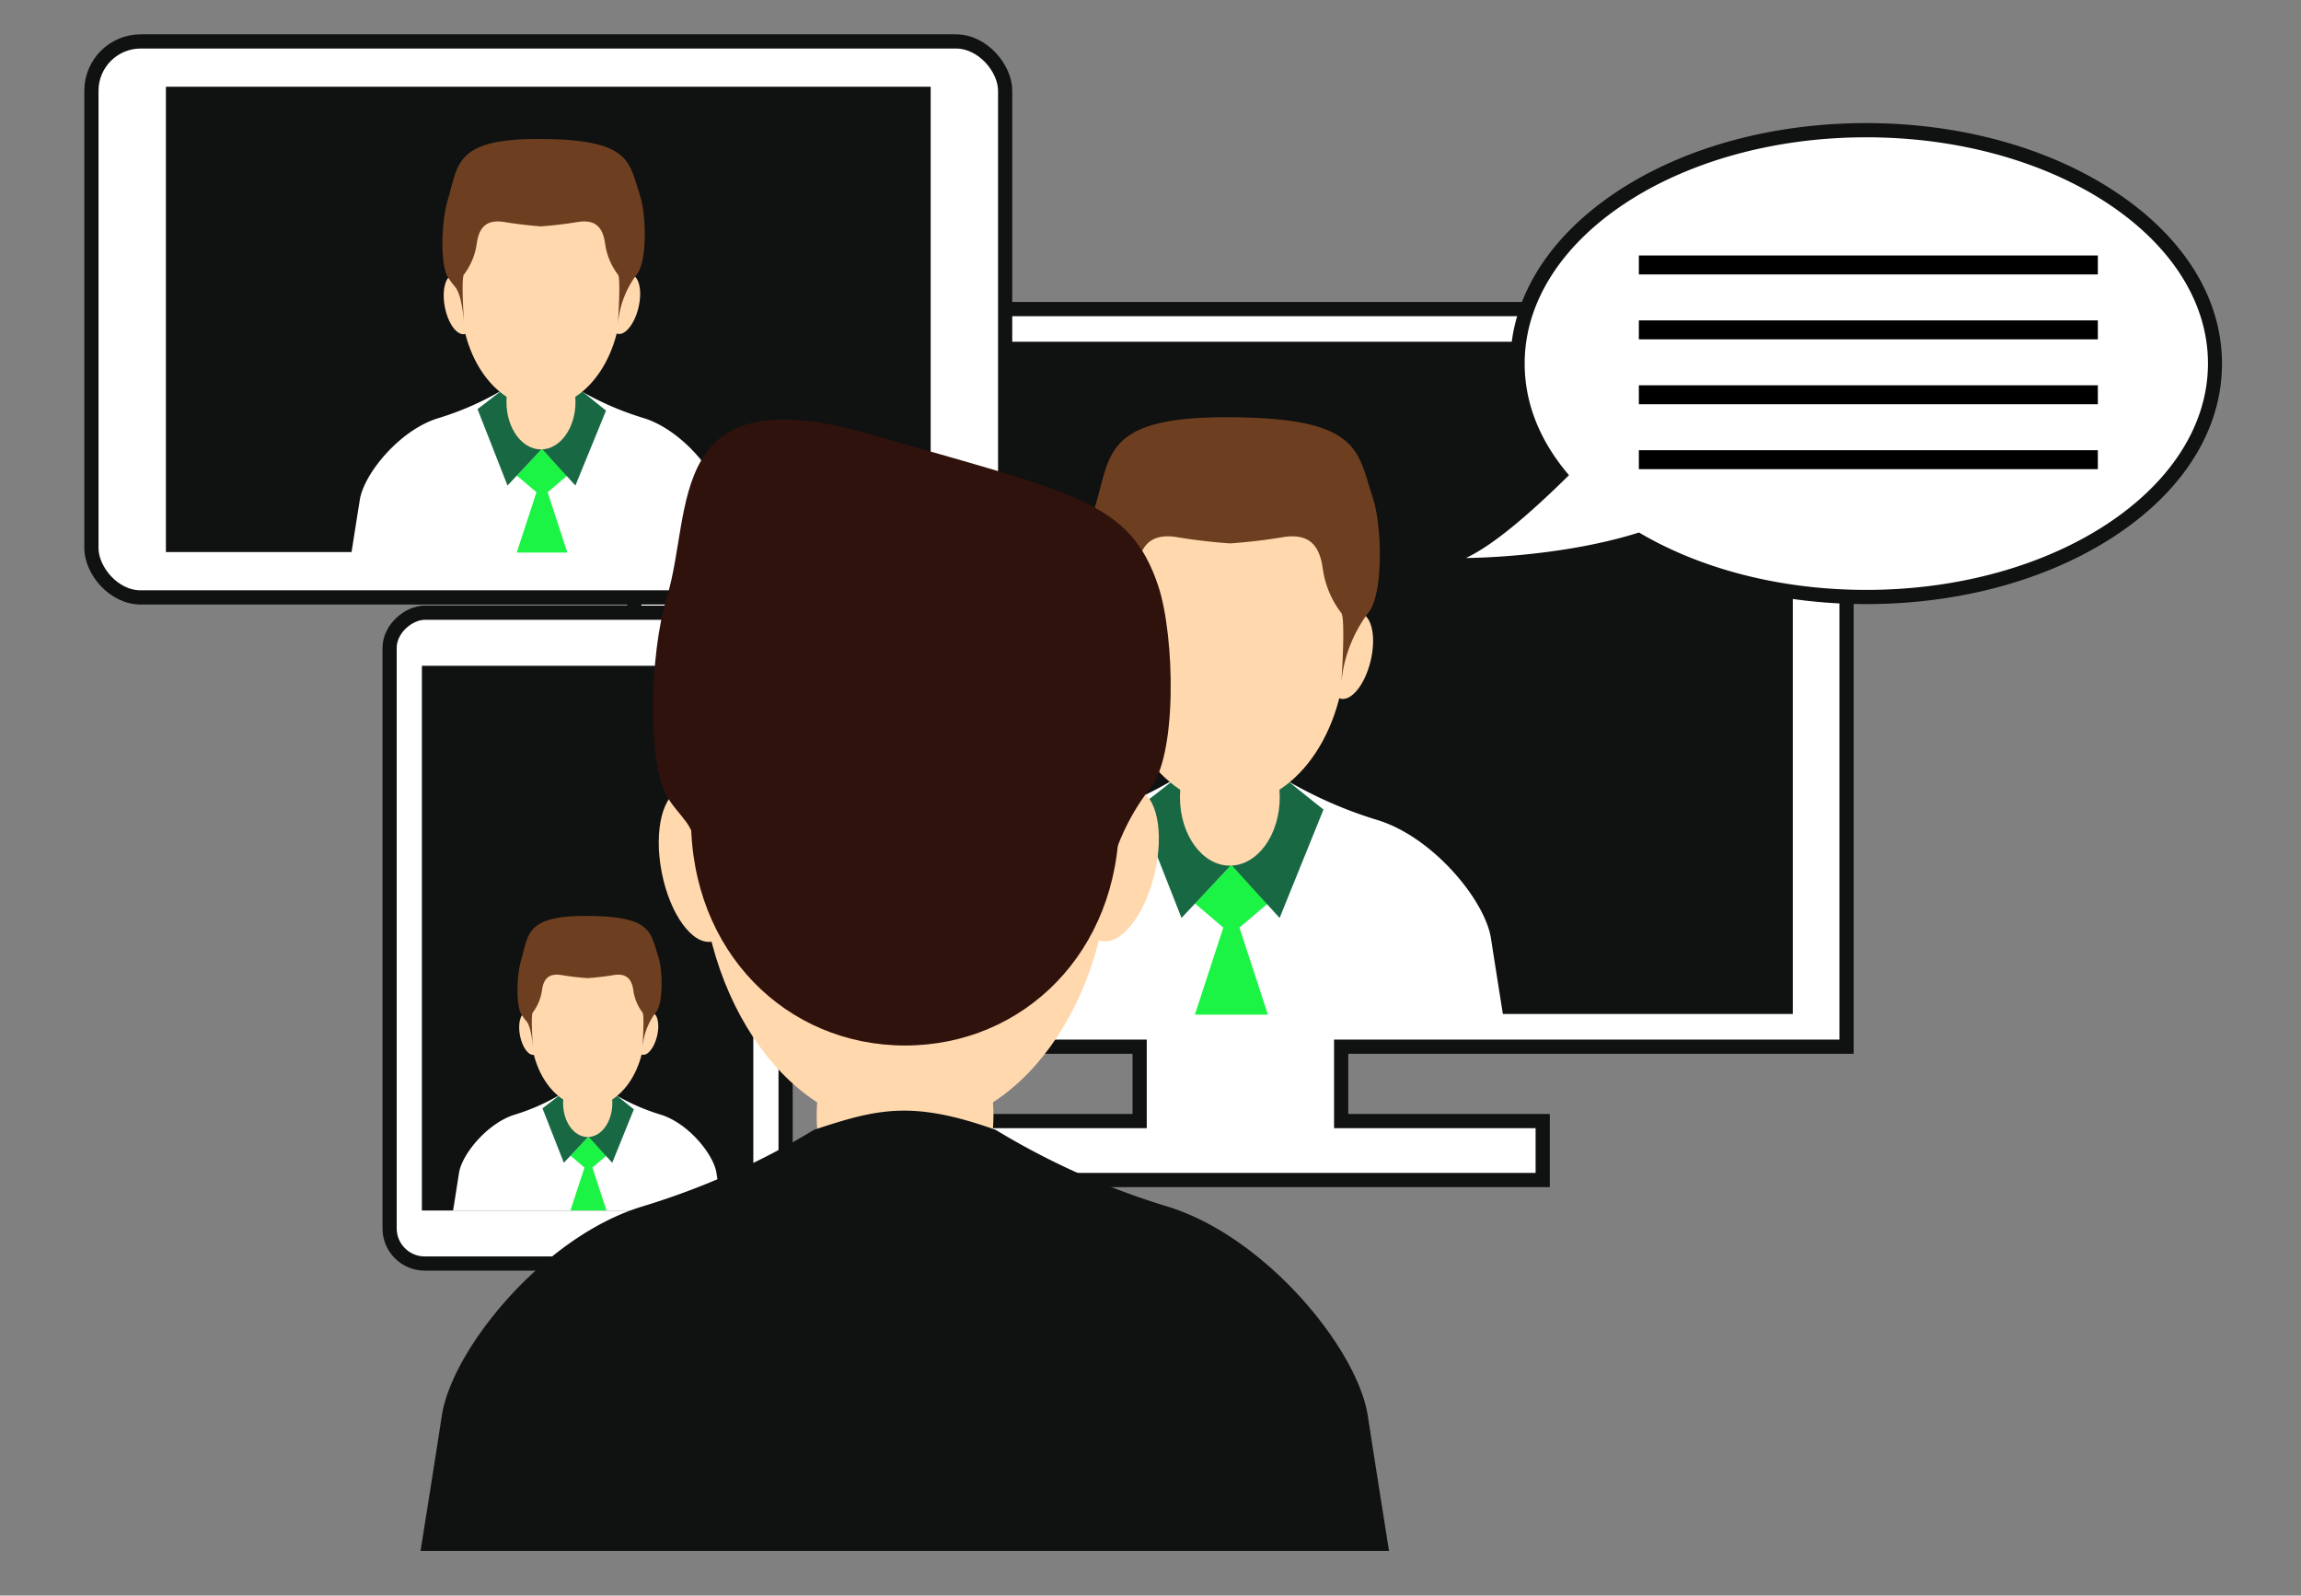<svg id="Layer_1" data-name="Layer 1" xmlns="http://www.w3.org/2000/svg" viewBox="0 0 486 337"><rect x="0" y="0" width="486" height="337" fill="#808080" stroke="none"/><defs><style>.cls-1,.cls-3{fill:#fff;}.cls-1{stroke:#101111;stroke-width:3px;}.cls-1,.cls-9{stroke-miterlimit:10;}.cls-2{fill:#101111;}.cls-4{fill:#1cf445;}.cls-5{fill:#196844;}.cls-6{fill:#ffd8ae;}.cls-7{fill:#6d3f20;}.cls-8{fill:#30120c;}.cls-9{fill:none;stroke:#000;stroke-width:4px;}</style></defs><title>Paso 1</title><polygon class="cls-1" points="390.01 221.07 390.01 65.28 133.96 65.28 133.96 221.07 240.71 221.07 240.71 236.78 198.14 236.78 198.14 249.23 325.84 249.23 325.84 236.78 283.27 236.78 283.27 221.07 390.01 221.07"/><rect class="cls-2" x="145.31" y="72.18" width="233.35" height="141.98"/><path class="cls-3" d="M314.91,198.19c-1.23-8-12.22-21.41-24-25a89.37,89.37,0,0,1-20.39-9.11c-1.68,5.89-10.21,7.9-10.83,8-.62-.14-9.16-2.15-10.83-8a89.63,89.63,0,0,1-20.39,9.11c-11.74,3.55-22.74,17-24,25S202,214.31,202,214.31H317.45S316.15,206.16,314.91,198.19Z"/><polygon class="cls-4" points="267.8 190.81 260.08 182.61 252.37 190.81 258.38 195.91 252.37 214.31 267.8 214.31 261.79 195.91 267.8 190.81"/><path class="cls-5" d="M260.4,182.3l-10.85,11.58-9.16-23.31s8.83-6.68,10.83-8.68A25.8,25.8,0,0,0,260.4,182.3Z"/><path class="cls-5" d="M259.73,182.3l10.54,11.58,9.27-22.9s-9-7.09-11-9.09A24.94,24.94,0,0,1,259.73,182.3Z"/><ellipse class="cls-6" cx="259.76" cy="168.36" rx="10.54" ry="14.47"/><ellipse class="cls-6" cx="259.76" cy="136.44" rx="24.46" ry="33.59"/><ellipse class="cls-6" cx="235" cy="138.55" rx="4.33" ry="9.26" transform="translate(-22.15 47.48) rotate(-11.02)"/><ellipse class="cls-6" cx="285.28" cy="138.55" rx="9.26" ry="4.33" transform="translate(84.44 384) rotate(-76.61)"/><path class="cls-2" d="M236.27,139.2v0Z"/><path class="cls-2" d="M283.25,139.2v0Z"/><path class="cls-7" d="M290,105.27c-3.39-10.19-2.5-17.15-31.14-17.15-25.55,0-24.28,8-27.43,18.4-2.13,7-2.27,19.68-.11,23.61a25.7,25.7,0,0,0,2.4,3.24c2.21,3,2.57,10.83,2.6,11.14-.06-.56-.94-14.11,0-15.06a20.15,20.15,0,0,0,3.91-9.46c.65-4.56,2.61-7.5,8.48-6.52s11.09,1.3,11.09,1.3,5.22-.32,11.09-1.3,7.83,2,8.48,6.52a20,20,0,0,0,3.91,9.46c.95,1,.07,14.5,0,15.06a29,29,0,0,1,5.57-14.89C292.28,125.87,291.92,111.19,290,105.27Z"/><rect class="cls-1" x="19.31" y="8.75" width="192.99" height="117.43" rx="10.41" ry="10.41"/><rect class="cls-2" x="35.04" y="18.32" width="161.53" height="98.28"/><path class="cls-3" d="M152.44,105.55c-.85-5.52-8.46-14.82-16.59-17.28A62.28,62.28,0,0,1,121.73,82c-1.15,4.07-7.06,5.47-7.49,5.56-.43-.09-6.34-1.49-7.5-5.56a62.07,62.07,0,0,1-14.11,6.3C84.5,90.73,76.89,100,76,105.55s-1.76,11.16-1.76,11.16H154.2S153.29,111.07,152.44,105.55Z"/><polygon class="cls-4" points="119.83 100.44 114.49 94.77 109.14 100.44 113.31 103.97 109.14 116.71 119.83 116.71 115.67 103.97 119.83 100.44"/><path class="cls-5" d="M114.7,94.55l-7.51,8-6.33-16.14s6.11-4.62,7.49-6A17.86,17.86,0,0,0,114.7,94.55Z"/><path class="cls-5" d="M114.24,94.55l7.29,8L128,86.72s-6.19-4.91-7.58-6.3A17.27,17.27,0,0,1,114.24,94.55Z"/><ellipse class="cls-6" cx="114.26" cy="84.9" rx="7.29" ry="10.02"/><ellipse class="cls-6" cx="114.26" cy="62.8" rx="16.93" ry="23.25"/><ellipse class="cls-6" cx="97.12" cy="64.27" rx="3" ry="6.41" transform="matrix(0.98, -0.19, 0.19, 0.98, -10.49, 19.75)"/><ellipse class="cls-6" cx="131.93" cy="64.27" rx="6.41" ry="3" transform="translate(38.86 177.73) rotate(-76.61)"/><path class="cls-2" d="M98,64.72v0Z"/><path class="cls-2" d="M130.52,64.72v0Z"/><path class="cls-7" d="M135.16,41.23c-2.35-7-1.73-11.88-21.55-11.88-17.69,0-16.81,5.58-19,12.75C93.14,47,93,55.71,94.54,58.44a19.44,19.44,0,0,0,1.66,2.24c1.53,2.07,1.78,7.5,1.8,7.71,0-.39-.65-9.77,0-10.42a14,14,0,0,0,2.7-6.55c.46-3.16,1.81-5.19,5.87-4.52s7.68.91,7.68.91,3.61-.23,7.68-.91,5.42,1.36,5.87,4.52A13.89,13.89,0,0,0,130.52,58c.65.65,0,10,0,10.42a20,20,0,0,1,3.86-10.31C136.77,55.49,136.52,45.33,135.16,41.23Z"/><rect class="cls-1" x="55.38" y="156.32" width="137.46" height="83.64" rx="7.42" ry="7.42" transform="translate(322.25 74.03) rotate(90)"/><rect class="cls-2" x="66.59" y="163.14" width="115.05" height="70" transform="translate(322.25 74.03) rotate(90)"/><path class="cls-3" d="M151.32,247.72c-.61-3.94-6-10.56-11.82-12.31a44,44,0,0,1-10.05-4.49c-.83,2.9-5,3.89-5.34,4s-4.51-1.06-5.34-4a44,44,0,0,1-10,4.49c-5.79,1.75-11.21,8.37-11.82,12.31s-1.25,7.94-1.25,7.94h56.92S151.93,251.65,151.32,247.72Z"/><polygon class="cls-4" points="128.09 244.08 124.29 240.03 120.48 244.08 123.45 246.59 120.48 255.66 128.09 255.66 125.13 246.59 128.09 244.08"/><path class="cls-5" d="M124.44,239.88l-5.35,5.71-4.51-11.49s4.35-3.3,5.34-4.28A12.7,12.7,0,0,0,124.44,239.88Z"/><path class="cls-5" d="M124.11,239.88l5.2,5.71,4.57-11.29s-4.41-3.5-5.4-4.48A12.3,12.3,0,0,1,124.11,239.88Z"/><ellipse class="cls-6" cx="124.13" cy="233.01" rx="5.2" ry="7.14"/><ellipse class="cls-6" cx="124.13" cy="217.27" rx="12.06" ry="16.56"/><ellipse class="cls-6" cx="111.92" cy="218.31" rx="2.13" ry="4.56" transform="translate(-39.67 25.42) rotate(-11.02)"/><ellipse class="cls-6" cx="136.71" cy="218.31" rx="4.56" ry="2.13" transform="translate(-107.32 300.76) rotate(-76.61)"/><path class="cls-2" d="M112.55,218.63v0Z"/><path class="cls-2" d="M135.71,218.63v0Z"/><path class="cls-7" d="M139,201.9c-1.67-5-1.23-8.45-15.35-8.45-12.6,0-12,4-13.52,9.07-1.06,3.46-1.13,9.7-.06,11.64a13,13,0,0,0,1.18,1.6c1.09,1.47,1.27,5.34,1.29,5.49,0-.28-.47-7,0-7.42a10,10,0,0,0,1.93-4.67c.32-2.25,1.29-3.7,4.18-3.21s5.47.64,5.47.64,2.57-.16,5.46-.64,3.86,1,4.19,3.21a9.88,9.88,0,0,0,1.93,4.67c.46.46,0,7.14,0,7.42a14.17,14.17,0,0,1,2.75-7.34C140.16,212.06,140,204.82,139,201.9Z"/><path class="cls-3" d="M394.18,126.09c-17.74,0-34.83-4.26-48.21-12-16.91,5.19-35.59,5.25-36.38,5.25h-6.92l6.3-2.87c4.7-2.14,11.55-7.6,20.37-16.23-5.78-7.15-8.83-15.23-8.83-23.44,0-27.17,33.05-49.27,73.67-49.27s73.67,22.1,73.67,49.27S434.8,126.09,394.18,126.09Z"/><path class="cls-2" d="M394.18,29c39.86,0,72.17,21.39,72.17,47.77S434,124.59,394.18,124.59c-18.44,0-35.26-4.58-48-12.12-17.06,5.38-36.57,5.38-36.57,5.38,5.78-2.64,13.89-9.69,21.78-17.49-6-7-9.36-15-9.36-23.55C322,50.43,354.32,29,394.18,29m0-3c-19.86,0-38.57,5.14-52.69,14.49C327,50.13,319,63,319,76.81a38.35,38.35,0,0,0,8.31,23.31c-10.19,9.86-15.92,13.61-19,15l-12.59,5.73h13.83c.79,0,19.24-.06,36.2-5.13,13.51,7.66,30.63,11.87,48.39,11.87,19.86,0,38.57-5.15,52.69-14.49,14.5-9.6,22.48-22.49,22.48-36.29s-8-26.68-22.48-36.28C432.75,31.18,414,26,394.18,26Z"/><ellipse class="cls-6" cx="147.29" cy="182.77" rx="7.67" ry="16.4" transform="translate(-32.22 31.53) rotate(-11.02)"/><ellipse class="cls-6" cx="191.16" cy="235.59" rx="18.67" ry="25.64"/><ellipse class="cls-6" cx="191.16" cy="179.02" rx="43.35" ry="59.53"/><ellipse class="cls-6" cx="236.38" cy="182.77" rx="16.4" ry="7.67" transform="translate(3.85 370.41) rotate(-76.61)"/><path class="cls-8" d="M149.54,183.92v0Z"/><path class="cls-8" d="M232.78,183.92v0Z"/><path class="cls-8" d="M244.65,123.8c-6-18.06-17.6-19.58-61-32.11s-37.19,16-42.77,34.33c-3.79,12.43-4,34.86-.21,41.82,1.31,2.37,2.85,3.83,4.25,5.74,3.93,5.32,4.56,19.19,4.62,19.74-.11-1-1.67-25,0-26.68s5.78-8.67,6.93-16.76,4.63-13.29,15-11.56,19.65,2.32,19.65,2.32,9.25-.58,19.65-2.32,13.87,3.47,15,11.56,5.21,15,6.94,16.76.11,25.68,0,26.68c.06-.55.69-14.42,9.88-26.38C248.78,160.3,248.14,134.29,244.65,123.8Z"/><path class="cls-2" d="M288.89,299c-2.19-14.13-21.67-37.94-42.47-44.22a158.37,158.37,0,0,1-36.13-16.15c-17.69-6.3-25-4.42-38.37,0a158.32,158.32,0,0,1-36.14,16.15C115,261,95.5,284.83,93.32,299s-4.5,28.56-4.5,28.56H293.38S291.07,313.09,288.89,299Z"/><path class="cls-8" d="M236.38,172.9c0,28.23-20.24,47.92-45.22,47.92s-45.22-19.69-45.22-47.92,20.25-51.13,45.22-51.13S236.38,144.66,236.38,172.9Z"/><line class="cls-9" x1="346.15" y1="55.96" x2="443.09" y2="55.96"/><line class="cls-9" x1="346.15" y1="69.67" x2="443.09" y2="69.67"/><line class="cls-9" x1="346.15" y1="83.38" x2="443.09" y2="83.38"/><line class="cls-9" x1="346.15" y1="97.09" x2="443.09" y2="97.09"/></svg>